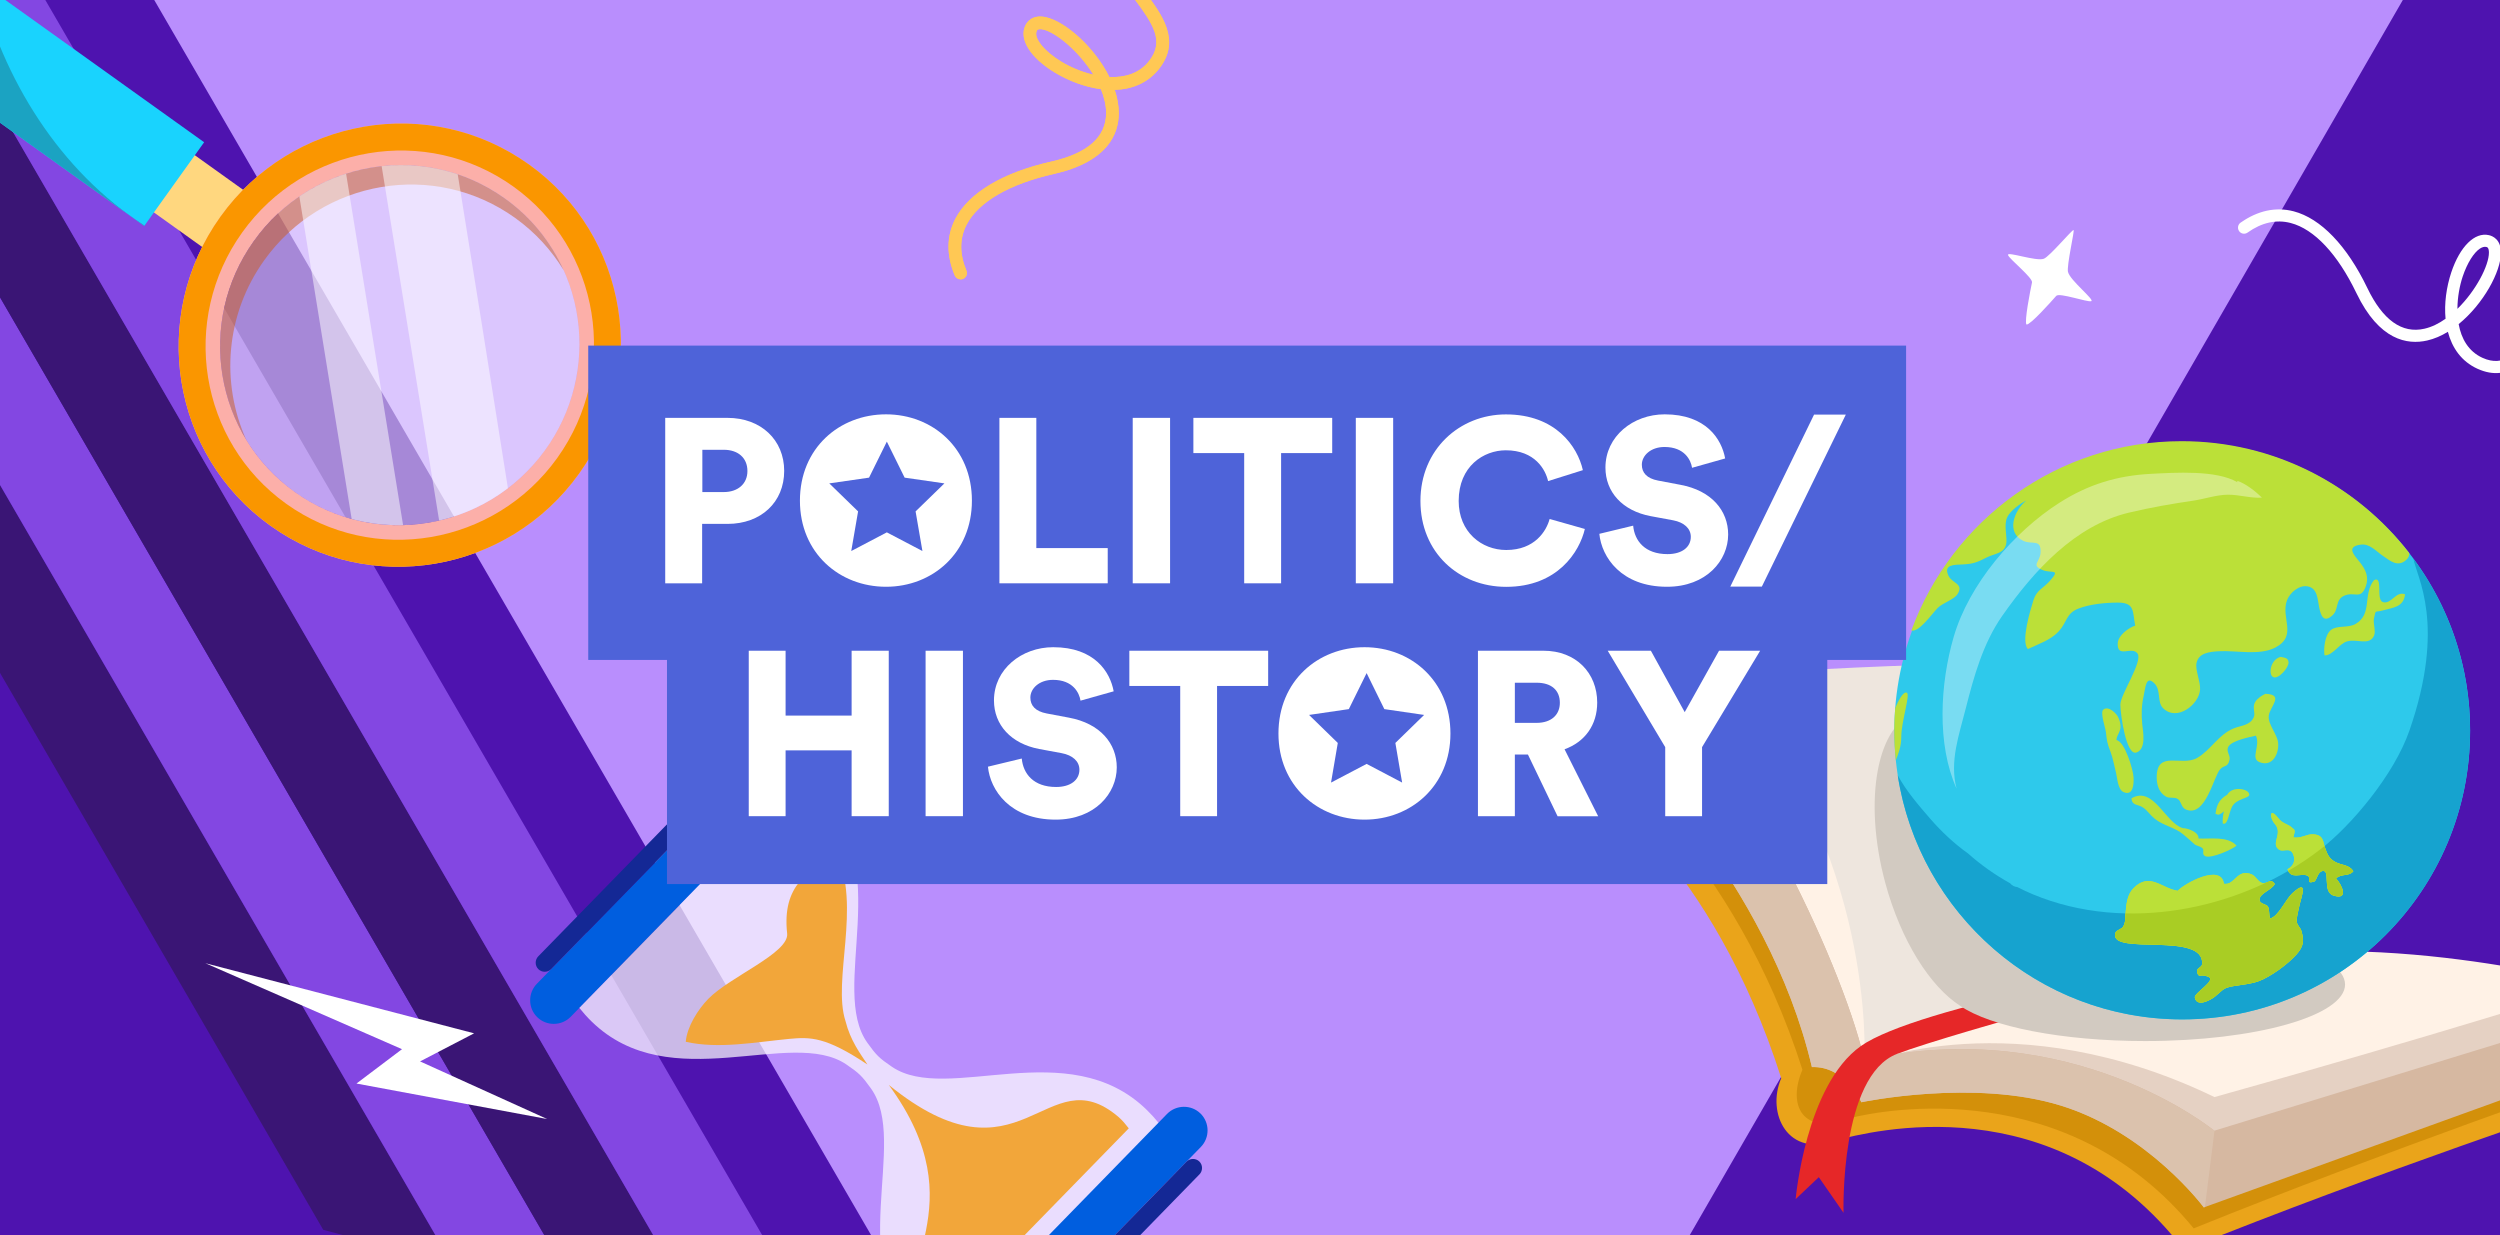 <svg width="340" height="168" viewBox="0 0 340 168" fill="none" xmlns="http://www.w3.org/2000/svg">
<g clip-path="url(#clip0_2669_11791)">
<rect width="340" height="168" fill="#4E13AF"/>
<g filter="url(#filter0_f_2669_11791)">
<circle cx="170" cy="86" r="61" fill="#8448E4"/>
</g>
<path d="M11.564 -3.406L328.752 -3.406L170.158 271.287L11.564 -3.406Z" fill="#B98EFD"/>
<path d="M-59.45 -36.451L-77.001 -41.154L43.961 167.255L61.512 171.958L-59.45 -36.451Z" fill="#3A1575"/>
<path d="M-41.889 -31.745L-59.431 -36.446L61.531 171.963L79.072 176.663L-41.889 -31.745Z" fill="#8347E2"/>
<path d="M-24.348 -27.046L-41.899 -31.748L79.063 176.66L96.604 181.36L-24.348 -27.046Z" fill="#3A1575"/>
<path d="M10.734 -17.645L-6.807 -22.345L114.155 186.063L131.696 190.764L10.734 -17.645Z" fill="#4E13AF"/>
<path d="M-6.807 -22.346L-24.358 -27.048L96.604 181.36L114.155 186.063L-6.807 -22.346Z" fill="#8347E2"/>
<g clip-path="url(#clip1_2669_11791)">
<path d="M29.402 34.954L34.969 27.175L22.974 18.591L17.407 26.37L29.402 34.954Z" fill="#FFD77F"/>
<path d="M78.764 64.398C88.473 50.831 85.421 32.016 71.948 22.374C58.475 12.732 39.682 15.915 29.973 29.482C20.264 43.049 23.316 61.863 36.789 71.504C50.262 81.146 69.055 77.965 78.764 64.398ZM34.547 32.755C42.436 21.732 57.705 19.147 68.651 26.981C79.598 34.815 82.077 50.101 74.189 61.124C66.301 72.146 51.032 74.732 40.085 66.898C29.139 59.065 26.659 43.778 34.547 32.755Z" fill="#FCAFA9"/>
<path d="M78.764 64.398C88.473 50.831 85.421 32.016 71.948 22.374C58.475 12.732 39.682 15.915 29.973 29.482C20.264 43.049 23.316 61.863 36.789 71.504C50.262 81.146 69.055 77.965 78.764 64.398ZM32.943 31.607C41.47 19.692 57.975 16.897 69.809 25.365C81.642 33.833 84.322 50.358 75.795 62.273C67.268 74.189 50.763 76.984 38.929 68.516C27.096 60.046 24.416 43.523 32.943 31.607Z" fill="#FA9600"/>
<path opacity="0.5" d="M37.096 64.37C46.638 73.869 62.107 73.765 71.647 64.14C81.188 54.514 81.186 39.01 71.644 29.512C62.102 20.013 46.633 20.116 37.093 29.742C27.553 39.368 27.554 54.871 37.096 64.37Z" fill="#FEFEFF"/>
<path opacity="0.5" d="M35.935 35.398C43.823 24.375 59.092 21.79 70.039 29.624C72.789 31.592 75.004 34.031 76.656 36.754C74.956 32.966 72.265 29.566 68.651 26.98C57.704 19.146 42.435 21.733 34.547 32.755C28.64 41.009 28.547 51.653 33.468 59.769C30.02 52.081 30.651 42.782 35.935 35.398Z" fill="#CD5A19"/>
<path opacity="0.5" d="M47.07 23.625C44.835 24.339 42.689 25.373 40.712 26.72L47.826 70.58C50.122 71.204 52.48 71.476 54.821 71.415L47.07 23.625Z" fill="white"/>
<path opacity="0.5" d="M59.721 70.793C63.07 70.018 66.271 68.543 69.079 66.401C67.903 58.962 66.721 51.525 65.532 44.088C64.444 37.292 63.348 30.499 62.251 23.707C58.885 22.578 55.354 22.224 51.904 22.598C54.509 38.663 57.115 54.728 59.721 70.793Z" fill="white"/>
<path d="M27.762 19.346L-8.999 -6.96C-11.415 -8.689 -14.784 -8.119 -16.525 -5.686L-18.364 -3.117C-20.104 -0.684 -19.557 2.689 -17.142 4.418L19.619 30.725L27.762 19.346Z" fill="#19D3FE"/>
<path d="M19.657 30.671C8.142 23.278 0.375 10.821 -2.918 -2.609L-8.999 -6.96C-11.415 -8.689 -14.784 -8.119 -16.525 -5.686L-18.364 -3.116C-20.105 -0.684 -19.558 2.69 -17.142 4.419L19.619 30.726L19.657 30.671Z" fill="#1BA3C2"/>
<path d="M5.518 6.576C5.154 6.315 5.071 5.805 5.334 5.438C5.597 5.07 6.106 4.984 6.471 5.245L25.785 19.067C26.15 19.328 26.233 19.838 25.97 20.205C25.707 20.573 25.198 20.659 24.833 20.398L5.518 6.576Z" fill="#19D3FE"/>
</g>
<g clip-path="url(#clip2_2669_11791)">
<path d="M216 106.135C216 106.135 232.863 117.171 242.249 146.63C240.182 151.423 243.17 157.589 249.738 155.06C254.287 153.922 279.52 147.199 297.033 170.006C322.969 159.532 352.561 149.681 352.561 149.681C352.561 149.681 353.653 146.642 353.47 146.506C352.667 145.931 349.176 148.034 347.416 147.234C337.339 142.673 314.782 133.58 300.978 136.625C295.591 137.774 292.727 136.945 292.727 133.977C292.727 131.009 283.571 105.998 276.554 99.547C259.195 99.719 231.765 105.051 220.973 105.216C220.589 105.222 218.061 102.734 217.359 102.853C216.898 102.918 216 106.135 216 106.135Z" fill="#EAA41A"/>
<path d="M217.359 102.847C217.359 102.847 235.746 116.028 245.131 145.487C243.064 150.279 245.102 154.574 251.67 152.045C256.218 150.907 281.179 146.144 298.338 167.056C324.274 156.582 353.476 146.506 353.476 146.506C353.476 146.506 321.634 129.913 303.441 133.93C298.054 135.079 295.19 134.249 295.19 131.282C295.19 128.32 286.035 103.303 279.018 96.846C257.281 97.059 217.359 102.847 217.359 102.847Z" fill="#D3900A"/>
<path d="M279.602 92.356L226.466 95.898C224.423 102.385 247.813 133.941 247.813 133.941C247.813 133.941 249.036 138.189 252.237 144.622L298.308 131.252C293.371 110.406 279.602 92.356 279.602 92.356Z" fill="#FFF2E6"/>
<path d="M298.332 131.394C298.32 131.347 298.308 131.299 298.297 131.252L252.225 144.622C252.308 144.788 252.385 144.948 252.473 145.12C277.364 140.458 300.098 157.566 300.098 157.566C300.098 157.566 311.527 153.881 355 137.229C343.872 131.749 307.741 129.131 298.332 131.394Z" fill="#E5D1C3"/>
<path d="M301.167 153.769L301.144 153.774C301.144 153.774 281.835 137.881 253.554 144.136C250.246 129.919 235.433 99.992 226.461 95.898C223.625 98.167 220.135 100.691 220.135 100.691C220.135 100.691 240.43 119.618 246.419 145.126C250.932 144.936 253.141 149.906 253.141 149.906C253.141 149.906 268.445 146.666 280.341 150.38C292.236 154.094 299.714 164.206 299.714 164.206L299.868 164.153L354.374 144.462L355.006 137.241L301.167 153.769Z" fill="#D6B8A1"/>
<path d="M301.144 153.78C301.144 153.78 281.835 137.887 253.554 144.142C250.246 129.925 235.433 99.998 226.461 95.904C223.625 98.167 220.135 100.691 220.135 100.691C220.135 100.691 240.43 119.617 246.419 145.126C250.932 144.936 253.141 149.906 253.141 149.906C253.141 149.906 268.445 146.666 280.341 150.38C292.236 154.094 299.714 164.206 299.714 164.206L299.868 164.153L301.173 153.774L301.144 153.78Z" fill="#DBC2AD"/>
<path d="M253.554 144.628C253.554 144.628 273.956 136.045 301.167 149.201C330.11 141.145 352.797 133.947 352.797 133.947C352.797 133.947 322.159 125.607 298.332 131.4C274.505 137.188 255.917 143.046 253.554 144.628Z" fill="#FFF2E6"/>
<path d="M253.554 144.142C253.554 144.142 255.238 115.886 234.358 92.019C247.884 90.431 286.631 89.738 286.631 89.738C286.631 89.738 299.313 112.651 298.326 131.4C277.352 136.738 253.554 144.142 253.554 144.142Z" fill="#EEE6DE"/>
<path d="M302.225 130.583C302.225 130.583 265.822 140.351 258.008 143.325C250.193 146.299 250.719 164.941 250.719 164.941L247.358 160.095L244.21 163.075C244.21 163.075 245.563 147.596 253.076 142.264C260.595 136.927 295.237 130.553 302.225 130.583Z" fill="#E62728"/>
<path d="M291.758 126.211C286.619 126.211 281.811 126.614 277.718 127.319C278.007 123.587 277.582 119.197 276.354 114.654C273.276 103.292 266.318 95.295 260.807 96.793C255.297 98.292 253.33 108.724 256.401 120.086C258.533 127.953 262.52 134.197 266.602 136.803C270.654 139.605 280.388 141.584 291.758 141.584C306.767 141.584 318.928 138.142 318.928 133.894C318.928 129.647 306.761 126.211 291.758 126.211Z" fill="#D2CAC1"/>
<path d="M257.63 99.37C257.63 121.057 275.161 138.633 296.785 138.633C318.403 138.633 335.934 121.057 335.934 99.37C335.934 77.683 318.403 60.101 296.785 60.101C275.161 60.106 257.63 77.683 257.63 99.37Z" fill="#2EC9EB"/>
<path d="M315.662 115.441C304.924 123.782 289.2 126.928 276.484 121.632C275.757 121.33 275.042 120.992 274.345 120.637C273.991 120.613 273.642 120.453 273.371 120.121C271.321 118.984 269.407 117.633 267.665 116.081C265.787 114.748 264.027 113.095 262.532 111.372C260.949 109.541 259.26 107.598 258.09 105.436C260.996 124.244 277.21 138.639 296.779 138.639C318.403 138.639 335.933 121.063 335.933 99.376C335.933 90.603 333.063 82.505 328.219 75.971C328.668 78.506 332.708 84.856 327.676 99.376C325.567 105.424 319.773 112.248 315.662 115.441Z" fill="#16A3CF"/>
<path d="M321.072 74.069C322.277 73.903 323.175 74.993 324.091 75.609C325.054 76.261 326.075 77.191 327.233 76.16C327.57 75.864 327.682 75.544 327.664 75.218C320.505 65.965 309.307 60 296.714 60C279.833 60 265.444 70.722 259.945 85.745C260.973 86.023 262.65 83.595 263.501 82.706C264.186 81.989 265.728 81.569 266.212 80.816C267.151 79.371 265.485 79.353 264.989 78.293C264.257 76.729 265.828 76.818 266.992 76.759C268.468 76.688 268.988 76.415 270.288 75.769C271.28 75.278 272.503 75.29 272.816 74.081C273.075 73.068 272.443 71.48 272.993 70.325C273.418 69.431 274.759 68.477 275.58 68.068C273.908 69.425 272.768 72.452 275.196 73.566C276.389 74.111 277.629 73.228 277.517 75.177C277.44 76.474 276.147 76.865 277.836 77.54C279 78.008 280.305 77.28 278.787 78.998C277.836 80.064 276.986 80.224 276.543 81.64C276.153 82.896 274.8 87.285 275.793 88.269C277.192 87.599 278.893 87.06 279.998 85.852C281.162 84.572 280.961 83.405 282.715 82.748C284.274 82.155 286.342 81.954 288.055 81.954C290.382 81.954 290.016 83.222 290.388 85.088C289.508 85.354 288.061 86.415 288.013 87.481C287.919 89.625 289.939 87.795 290.707 88.885C291.463 89.951 288.368 94.453 288.368 95.828C288.374 97.083 289.147 102.871 290.571 102.338C291.923 101.828 291.451 99.518 291.345 98.505C291.209 97.125 291.244 95.952 291.545 94.601C291.793 93.535 291.829 91.71 293.04 92.984C293.92 93.908 293.335 95.466 294.174 96.307C296.058 98.191 299.094 95.798 299.212 93.772C299.271 92.658 298.527 91.124 298.728 90.158C299.017 88.802 300.464 88.648 301.722 88.571C304.126 88.429 307.269 89.193 309.431 88.073C312.52 86.474 310.145 84.015 311.031 81.64C311.409 80.627 312.656 79.531 313.831 79.744C315.207 79.993 315.184 81.539 315.402 82.582C315.627 83.701 316.005 84.821 317.251 83.648C318.107 82.836 317.558 81.539 318.852 81C320.246 80.419 321.043 81.61 321.734 79.786C322.23 78.453 321.71 77.428 320.913 76.433C320.122 75.449 319.041 74.336 321.072 74.069Z" fill="#BBE038"/>
<path d="M307.304 103.659C309.123 104.364 309.98 102.397 309.82 100.981C309.69 99.832 308.421 98.505 308.551 97.35C308.686 96.094 310.742 94.453 308.09 94.358C307.641 94.572 307.009 94.957 306.708 95.466C306.253 96.224 306.779 96.9 306.519 97.522C306.04 98.665 304.782 98.659 303.808 99.05C301.681 99.915 300.701 101.982 298.822 103.072C296.702 104.305 293.323 101.935 293.311 105.709C293.311 106.763 293.63 107.823 294.605 108.356C295.072 108.617 295.704 108.351 296.182 108.665C296.678 108.99 296.631 109.826 297.275 110.092C299.974 111.218 301.037 105.602 301.953 104.607C302.52 103.991 302.963 104.429 303.217 103.339C303.37 102.681 302.65 102.16 303.099 101.491C303.624 100.697 305.946 100.241 306.802 100.051C307.452 101.479 305.999 103.149 307.304 103.659Z" fill="#BBE038"/>
<path d="M288.131 97.67C287.913 97.036 286.702 95.91 286.04 96.52C285.603 96.917 286.336 98.979 286.401 99.565C286.543 100.774 286.572 101.076 287.033 102.255C287.364 103.114 287.547 104.221 287.783 105.116C287.954 105.779 288.007 107.373 288.799 107.722C290.104 108.291 290.216 106.686 290.163 105.708C290.11 104.666 288.988 100.868 287.842 100.643C287.842 99.767 288.858 99.37 288.131 97.67Z" fill="#BBE038"/>
<path d="M299.909 116.436C300.701 116.827 303.648 115.489 304.174 115.009C302.981 113.682 300.653 114.12 298.994 114.037C299.1 113.166 297.499 112.627 296.897 112.633C296.909 112.639 296.915 112.645 296.932 112.645H296.773C296.802 112.639 296.85 112.633 296.897 112.633C294.505 111.994 292.898 106.816 289.886 108.57C289.933 109.594 290.772 109.363 291.433 109.808C292.071 110.24 292.39 110.821 293.04 111.348C294.192 112.284 295.84 112.55 296.926 113.48C297.47 113.931 298.043 114.446 298.503 114.861C298.657 114.991 299.218 115.098 299.496 115.317C299.874 115.631 299.366 116.17 299.909 116.436Z" fill="#BBE038"/>
<path d="M296.932 112.645C296.92 112.645 296.909 112.639 296.897 112.633C296.85 112.633 296.802 112.639 296.773 112.645H296.932Z" fill="#BBE038"/>
<path d="M302.295 111.988C302.975 112.361 303.14 110.477 303.571 109.689C304.174 108.582 305.904 108.582 305.904 108.078C305.904 107.272 303.607 106.828 302.904 108.078C301.675 108.795 301.439 109.666 301.309 110.708C301.581 110.667 301.575 111.105 302.443 110.347C302.325 110.898 302.254 111.395 302.295 111.988Z" fill="#BBE038"/>
<path d="M320.051 118.48C319.454 117.568 318.491 117.704 317.641 117.254C316.708 116.762 316.518 116.128 316.27 115.494C315.886 114.505 316.093 113.593 314.658 113.468C313.689 113.391 313.016 114.067 311.888 113.883C311.965 113.534 312.278 112.87 311.84 112.681C311.25 112.047 310.452 112.088 309.82 111.235C308.58 109.677 308.686 111.283 309.354 112.023C310.517 113.326 308.858 114.63 309.838 115.465C310.441 116.051 311.451 115.044 311.894 116.247C312.207 117.076 311.9 117.793 311.096 118.213C311.581 119.641 312.868 118.729 313.796 119.072C314.422 119.303 313.483 120.275 314.693 119.908C315.095 119.795 315.095 118.735 315.792 118.468C317.074 118.142 315.721 121.282 317.369 121.797C319.501 122.473 318.479 120.281 317.694 119.475C318.432 118.758 319.46 119.244 320.051 118.48Z" fill="#BBE038"/>
<path d="M296.3 121.164C296.253 121.152 296.206 121.146 296.158 121.14C296.153 121.152 296.147 121.152 296.141 121.164H296.3Z" fill="#BBE038"/>
<path d="M298.497 135.665C298.763 137.022 300.594 136.038 301.215 135.547C302.378 134.623 302.26 134.35 303.849 134.095C304.912 133.918 306.135 133.817 307.145 133.45C308.763 132.875 311.167 131.116 312.331 129.789C313.27 128.722 313.382 128.012 312.998 126.637C312.851 126.116 312.472 125.944 312.366 125.411C312.278 124.931 312.549 123.989 312.638 123.515C312.945 121.969 314.061 119.416 311.817 121.436C310.807 122.342 309.939 124.576 308.745 124.919C308.527 124.422 308.692 123.794 308.45 123.32C308.261 122.959 307.363 122.953 307.292 122.431C307.18 121.507 308.988 121.051 309.36 120.216C308.734 119.315 308.391 120.322 307.605 120.068C307.08 119.89 306.773 119.144 306.241 118.918C304.221 118.054 303.973 120.429 302.455 120.192C302.083 117.402 297.133 120.133 296.158 121.146C296.206 121.158 296.253 121.158 296.3 121.17H296.147C296.147 121.158 296.158 121.152 296.164 121.146C293.991 120.826 292.331 118.545 290.134 120.814C289.265 121.709 289.183 123.006 289.076 124.161C289.006 124.913 289.112 125.352 288.757 126.021C288.568 126.382 287.753 126.471 287.653 126.987C287.062 130.002 299.862 126.625 299.49 131.139C299.448 131.619 298.586 131.625 298.84 132.336C299.094 133.041 299.271 132.372 300.364 132.857C301.451 133.337 298.379 135.055 298.497 135.665Z" fill="#BBE038"/>
<path d="M320.051 118.48C319.454 117.568 318.491 117.704 317.641 117.254C316.708 116.762 316.518 116.128 316.27 115.494C315.886 114.505 316.093 113.593 314.658 113.468C313.689 113.391 313.016 114.067 311.888 113.883C311.965 113.534 312.278 112.87 311.84 112.681C311.25 112.047 310.452 112.088 309.82 111.235C308.58 109.677 308.686 111.283 309.354 112.023C310.517 113.326 308.858 114.63 309.838 115.465C310.441 116.051 311.451 115.044 311.894 116.247C312.207 117.076 311.9 117.793 311.096 118.213C311.581 119.641 312.868 118.729 313.796 119.072C314.422 119.303 313.483 120.275 314.693 119.908C315.095 119.795 315.095 118.735 315.792 118.468C317.074 118.142 315.721 121.282 317.369 121.797C319.501 122.473 318.479 120.281 317.694 119.475C318.432 118.758 319.46 119.244 320.051 118.48Z" fill="#BBE038"/>
<path d="M298.497 135.665C298.763 137.022 300.594 136.038 301.215 135.547C302.378 134.623 302.26 134.35 303.849 134.095C304.912 133.918 306.135 133.817 307.145 133.45C308.763 132.875 311.167 131.116 312.331 129.789C313.27 128.722 313.382 128.012 312.998 126.637C312.851 126.116 312.472 125.944 312.366 125.411C312.278 124.931 312.549 123.989 312.638 123.515C312.945 121.969 314.061 119.416 311.817 121.436C310.807 122.342 309.939 124.576 308.745 124.919C308.527 124.422 308.692 123.794 308.45 123.32C308.261 122.959 307.363 122.953 307.292 122.431C307.18 121.507 308.988 121.051 309.36 120.216C308.734 119.315 308.391 120.322 307.605 120.068C307.08 119.89 306.773 119.144 306.241 118.918C304.221 118.054 303.973 120.429 302.455 120.192C302.083 117.402 297.133 120.133 296.158 121.146C296.206 121.158 296.253 121.158 296.3 121.17H296.147C296.147 121.158 296.158 121.152 296.164 121.146C293.991 120.826 292.331 118.545 290.134 120.814C289.265 121.709 289.183 123.006 289.076 124.161C289.006 124.913 289.112 125.352 288.757 126.021C288.568 126.382 287.753 126.471 287.653 126.987C287.062 130.002 299.862 126.625 299.49 131.139C299.448 131.619 298.586 131.625 298.84 132.336C299.094 133.041 299.271 132.372 300.364 132.857C301.451 133.337 298.379 135.055 298.497 135.665Z" fill="#BBE038"/>
<path d="M298.497 135.666C298.763 137.022 300.594 136.039 301.215 135.547C302.378 134.623 302.26 134.35 303.849 134.096C304.912 133.918 306.135 133.817 307.145 133.45C308.763 132.875 311.167 131.116 312.331 129.789C313.27 128.723 313.382 128.012 312.998 126.638C312.851 126.116 312.472 125.945 312.366 125.411C312.278 124.932 312.549 123.99 312.638 123.516C312.945 121.97 314.061 119.416 311.817 121.436C310.807 122.343 309.939 124.576 308.745 124.92C308.527 124.422 308.692 123.794 308.45 123.32C308.261 122.959 307.363 122.953 307.292 122.432C307.18 121.508 308.988 121.051 309.36 120.216C308.881 119.529 308.568 119.95 308.102 120.074C302.201 122.876 295.58 124.375 289.071 124.221C289.006 124.932 289.1 125.364 288.757 126.016C288.568 126.377 287.753 126.466 287.653 126.981C287.062 129.996 299.862 126.62 299.49 131.134C299.448 131.614 298.586 131.62 298.84 132.33C299.094 133.035 299.271 132.366 300.364 132.852C301.451 133.337 298.379 135.055 298.497 135.666Z" fill="#A9CD24"/>
<path d="M257.748 96.295C257.665 97.308 257.624 98.339 257.624 99.37C257.624 100.726 257.689 102.065 257.831 103.386C258.203 102.45 258.575 101.532 258.575 100.187C258.575 98.167 259.827 94.447 259.331 94.21C258.835 93.985 258.167 95.318 257.748 96.295Z" fill="#BBE038"/>
<path d="M309.177 92.096C309.903 92.392 311.256 90.792 311.244 90.105C311.238 89.418 310.559 89.436 310.163 89.335C308.745 89.702 308.456 91.799 309.177 92.096Z" fill="#BBE038"/>
<path d="M320.346 84.863C319.324 85.443 317.842 85.005 317.003 85.68C316.2 86.326 315.987 88.168 316.129 89.128C317.227 89.199 318.131 87.528 319.212 87.226C320.582 86.841 322.201 87.866 322.862 86.468C323.158 85.846 322.709 84.786 322.862 84.104C323.163 82.807 322.898 83.346 324.12 83.002C325.449 82.629 326.885 82.582 327.091 80.829C325.845 80.337 325.243 82.185 324.12 81.901C323.034 81.628 324.191 78.252 322.862 78.897C321.303 80.852 322.691 83.518 320.346 84.863Z" fill="#BBE038"/>
<path d="M320.051 118.48C319.454 117.568 318.491 117.704 317.641 117.254C316.708 116.762 316.518 116.128 316.27 115.494C316.211 115.346 316.176 115.198 316.135 115.062C315.975 115.192 315.822 115.323 315.656 115.441C314.25 116.537 312.756 117.538 311.197 118.445C311.74 119.529 312.921 118.747 313.796 119.067C314.422 119.298 313.483 120.269 314.693 119.902C315.095 119.789 315.095 118.729 315.792 118.462C317.074 118.136 315.721 121.276 317.369 121.792C319.501 122.467 318.479 120.275 317.694 119.469C318.432 118.758 319.46 119.244 320.051 118.48Z" fill="#A9CD24"/>
<path opacity="0.36" d="M272.308 83.749C276.625 77.588 282.207 71.463 289.525 69.721C292.526 69.004 295.385 68.518 298.415 68.068C299.897 67.837 301.433 67.304 302.951 67.28C304.546 67.263 305.999 67.772 307.617 67.683C306.743 66.795 305.39 65.758 304.274 65.397V65.58C301.439 63.904 295.822 64.271 292.508 64.443C287.883 64.686 283.961 65.9 280.063 68.388C273.867 72.345 267.783 79.442 265.698 86.634C263.855 92.978 263.377 101.218 266.094 107.254C265.113 103.534 266.436 99.956 267.352 96.307C268.456 91.959 269.703 87.469 272.308 83.749Z" fill="white"/>
</g>
<g clip-path="url(#clip3_2669_11791)">
<path fill-rule="evenodd" clip-rule="evenodd" d="M73.016 133.79L105.941 100.029C107.177 98.761 109.224 98.732 110.487 99.964C111.758 101.204 111.78 103.25 110.544 104.519L77.619 138.279C76.381 139.546 74.335 139.575 73.064 138.336C71.8 137.103 71.779 135.058 73.016 133.79Z" fill="#005EDF"/>
<path fill-rule="evenodd" clip-rule="evenodd" d="M109.369 105.72C110.022 106.215 110.653 106.76 111.256 107.348C121.954 117.782 112.661 134.45 117.977 141.84C119.175 143.514 119.592 143.92 121.302 145.082C128.825 150.211 145.254 140.505 155.951 150.938C156.555 151.526 157.115 152.143 157.626 152.783L127.048 184.137C126.396 183.642 125.758 183.104 125.155 182.516C114.457 172.082 123.756 155.408 118.441 148.016C117.236 146.335 116.819 145.93 115.116 144.774C107.594 139.646 91.158 149.359 80.46 138.926C79.857 138.338 79.302 137.714 78.791 137.074L109.369 105.72V105.72Z" fill="white" fill-opacity="0.7"/>
<path fill-rule="evenodd" clip-rule="evenodd" d="M152.096 151.89C152.641 152.351 153.08 152.905 153.512 153.454L127.615 180.008C127.056 179.59 126.518 179.136 126.009 178.639C120.294 173.066 133.245 164.396 120.872 147.548C138.92 162.196 142.245 143.505 152.096 151.89Z" fill="#F2A63A"/>
<path fill-rule="evenodd" clip-rule="evenodd" d="M113.764 116.038C117.16 123.316 113.174 133.276 114.989 138.872C115.657 141.534 116.998 143.291 117.973 144.776C112.29 140.978 110.209 141.016 107.292 141.292C102.686 141.734 97.743 142.694 93.264 141.685C93.427 139.636 94.936 137.269 96.326 135.843C99.278 132.817 107.349 129.596 107.052 126.956C106.329 120.331 109.996 118.481 113.764 116.038Z" fill="#F2A63A"/>
<path fill-rule="evenodd" clip-rule="evenodd" d="M74.97 131.786L103.987 102.033C104.458 101.55 104.456 100.761 103.968 100.285C103.487 99.816 102.691 99.827 102.22 100.31L73.203 130.063C72.725 130.553 72.741 131.342 73.222 131.811C73.71 132.288 74.492 132.276 74.97 131.786Z" fill="#142895"/>
<path fill-rule="evenodd" clip-rule="evenodd" d="M130.392 189.745L163.317 155.985C164.553 154.717 164.531 152.671 163.261 151.432C161.998 150.2 159.951 150.229 158.715 151.497L125.79 185.257C124.552 186.524 124.574 188.571 125.839 189.804C127.109 191.043 129.155 191.014 130.392 189.745Z" fill="#005EDF"/>
<path fill-rule="evenodd" clip-rule="evenodd" d="M132.346 187.742L161.363 157.989C161.833 157.506 162.622 157.488 163.111 157.964C163.592 158.433 163.6 159.229 163.13 159.712L134.112 189.465C133.634 189.956 132.845 189.96 132.364 189.49C131.876 189.014 131.868 188.232 132.346 187.742Z" fill="#142895"/>
</g>
<g clip-path="url(#clip4_2669_11791)">
<path d="M259.23 47H80V89.75H259.23V47Z" fill="#4E63D9"/>
<path d="M248.51 77.48H90.71V120.23H248.51V77.48Z" fill="#4E63D9"/>
<path d="M95.49 71.24V79.33H90.47V56.83H98.94C103.51 56.83 106.65 59.85 106.65 64.04C106.65 68.29 103.51 71.25 98.94 71.25H95.49V71.24ZM98.44 66.92C100.34 66.92 101.65 65.81 101.65 64.06C101.65 62.25 100.35 61.17 98.44 61.17H95.52V66.92H98.44Z" fill="white"/>
<path d="M120.5 56.35C126.82 56.35 132.18 60.95 132.18 68.09C132.18 75.2 126.82 79.8 120.5 79.8C114.15 79.8 108.79 75.2 108.79 68.09C108.79 60.95 114.15 56.35 120.5 56.35ZM120.5 74.86C123.61 74.86 126.97 72.77 126.97 68.07C126.97 63.37 123.6 61.25 120.5 61.25C117.36 61.25 113.99 63.38 113.99 68.07C113.99 72.76 117.36 74.86 120.5 74.86Z" fill="white"/>
<path d="M135.92 79.33V56.83H140.94V74.54H150.65V79.33H135.92Z" fill="white"/>
<path d="M154.05 79.33V56.83H159.13V79.33H154.05Z" fill="white"/>
<path d="M174.23 61.62V79.33H169.21V61.62H162.3V56.83H181.18V61.62H174.23V61.62Z" fill="white"/>
<path d="M184.39 79.33V56.83H189.47V79.33H184.39Z" fill="white"/>
<path d="M193.18 68.13C193.18 61.12 198.51 56.36 204.8 56.36C211.56 56.36 214.54 60.71 215.27 63.94L210.54 65.43C210.19 63.88 208.76 61.24 204.79 61.24C201.78 61.24 198.38 63.4 198.38 68.13C198.38 72.35 201.49 74.8 204.85 74.8C208.75 74.8 210.31 72.2 210.75 70.58L215.54 71.94C214.81 75.05 211.83 79.81 204.84 79.81C198.39 79.81 193.18 75.14 193.18 68.13Z" fill="white"/>
<path d="M230.12 63.62C229.96 62.57 229.1 60.79 226.37 60.79C224.5 60.79 223.29 61.96 223.29 63.2C223.29 64.28 223.96 65.07 225.51 65.36L228.52 65.93C232.81 66.72 235.03 69.48 235.03 72.69C235.03 76.21 232.08 79.8 226.71 79.8C220.49 79.8 217.82 75.77 217.51 72.6L222.11 71.49C222.3 73.55 223.7 75.36 226.78 75.36C228.75 75.36 229.95 74.41 229.95 73.01C229.95 71.87 229.03 71.04 227.54 70.76L224.46 70.19C220.65 69.46 218.34 66.92 218.34 63.59C218.34 59.34 222.09 56.35 226.4 56.35C232.02 56.35 234.14 59.71 234.62 62.35L230.12 63.62Z" fill="white"/>
<path d="M239.61 79.78H235.32L246.71 56.39H251.03L239.61 79.78Z" fill="white"/>
<path d="M115.82 111V102.05H106.84V111H101.83V88.5H106.84V97.32H115.82V88.5H120.87V111H115.82Z" fill="white"/>
<path d="M125.88 111V88.5H130.96V111H125.88Z" fill="white"/>
<path d="M146.95 95.29C146.79 94.24 145.93 92.46 143.21 92.46C141.34 92.46 140.13 93.63 140.13 94.87C140.13 95.95 140.8 96.74 142.35 97.03L145.37 97.6C149.65 98.39 151.88 101.15 151.88 104.36C151.88 107.88 148.93 111.47 143.56 111.47C137.34 111.47 134.67 107.44 134.36 104.27L138.96 103.16C139.15 105.22 140.55 107.03 143.63 107.03C145.6 107.03 146.8 106.08 146.8 104.68C146.8 103.54 145.88 102.71 144.39 102.43L141.31 101.86C137.5 101.13 135.18 98.59 135.18 95.26C135.18 91.01 138.93 88.02 143.24 88.02C148.86 88.02 150.98 91.38 151.46 94.02L146.95 95.29Z" fill="white"/>
<path d="M165.52 93.29V111H160.51V93.29H153.59V88.5H172.47V93.29H165.52Z" fill="white"/>
<path d="M185.58 88.02C191.9 88.02 197.26 92.62 197.26 99.76C197.26 106.87 191.9 111.47 185.58 111.47C179.23 111.47 173.87 106.87 173.87 99.76C173.87 92.62 179.23 88.02 185.58 88.02ZM185.58 106.53C188.69 106.53 192.05 104.44 192.05 99.74C192.05 95.04 188.68 92.92 185.58 92.92C182.44 92.92 179.07 95.05 179.07 99.74C179.07 104.43 182.44 106.53 185.58 106.53Z" fill="white"/>
<path d="M207.8 102.62H206.02V111H201V88.5H209.92C214.36 88.5 217.22 91.55 217.22 95.55C217.22 98.6 215.54 100.91 212.78 101.9L217.35 111.01H211.83L207.8 102.62ZM208.97 98.31C211.03 98.31 212.14 97.17 212.14 95.58C212.14 93.9 211.03 92.85 208.97 92.85H206.02V98.31H208.97V98.31Z" fill="white"/>
<path d="M218.65 88.5H224.52L229.12 96.85L233.79 88.5H239.38L231.48 101.61V111H226.47V101.61L218.65 88.5Z" fill="white"/>
<path d="M120.38 77.22C125.411 77.22 129.49 73.141 129.49 68.11C129.49 63.079 125.411 59 120.38 59C115.349 59 111.27 63.079 111.27 68.11C111.27 73.141 115.349 77.22 120.38 77.22Z" fill="white"/>
<path d="M120.61 60.06L123.03 64.96L128.44 65.74L124.52 69.55L125.45 74.94L120.61 72.4L115.77 74.94L116.7 69.55L112.78 65.74L118.19 64.96L120.61 60.06Z" fill="#4E63D9"/>
<path d="M185.63 108.71C190.661 108.71 194.74 104.632 194.74 99.6C194.74 94.569 190.661 90.49 185.63 90.49C180.599 90.49 176.52 94.569 176.52 99.6C176.52 104.632 180.599 108.71 185.63 108.71Z" fill="white"/>
<path d="M185.86 91.54L188.27 96.44L193.68 97.23L189.77 101.04L190.69 106.43L185.86 103.89L181.02 106.43L181.94 101.04L178.03 97.23L183.44 96.44L185.86 91.54Z" fill="#4E63D9"/>
</g>
<path d="M130.64 37.993C130.302 37.993 129.979 37.791 129.844 37.464C128.689 34.679 128.719 32.087 129.934 29.749C131.78 26.212 136.4 23.457 142.949 21.983C147.915 20.866 150.435 18.639 150.435 15.37C150.435 14.305 150.165 13.203 149.722 12.123C147.547 11.84 145.342 10.999 143.451 9.86C140.121 7.842 138.553 5.332 139.453 3.456C139.678 2.987 140.413 1.929 142.251 2.346C144.929 2.949 148.867 6.434 150.878 10.478C152.97 10.567 154.981 10.001 156.316 8.251C158.364 5.578 156.848 3.284 154.208 -0.245C151.695 -3.604 148.845 -7.409 150.502 -12.413C150.652 -12.86 151.14 -13.105 151.59 -12.956C152.04 -12.807 152.288 -12.323 152.138 -11.877C150.758 -7.722 153.218 -4.438 155.588 -1.265C158.064 2.033 160.621 5.451 157.689 9.286C156.158 11.282 153.968 12.146 151.598 12.22C151.95 13.27 152.153 14.328 152.153 15.37C152.153 18.244 150.622 22.012 143.324 23.658C137.278 25.021 133.07 27.463 131.465 30.546C130.49 32.415 130.482 34.523 131.435 36.816C131.615 37.255 131.405 37.754 130.97 37.933C130.865 37.978 130.752 38 130.64 38V37.993ZM141.456 3.962C141.111 3.962 141.036 4.118 141.006 4.193C140.541 5.153 141.981 6.963 144.344 8.393C145.537 9.115 147.089 9.793 148.71 10.165C146.774 7.023 143.661 4.416 141.869 4.014C141.704 3.977 141.569 3.962 141.464 3.962H141.456Z" fill="#FFC854"/>
<path d="M130.64 37.993C130.302 37.993 129.979 37.791 129.844 37.464C128.689 34.679 128.719 32.087 129.934 29.749C131.78 26.212 136.4 23.457 142.949 21.983C147.915 20.866 150.435 18.639 150.435 15.37C150.435 14.305 150.165 13.203 149.722 12.123C147.547 11.84 145.342 10.999 143.451 9.86C140.121 7.842 138.553 5.332 139.453 3.456C139.678 2.987 140.413 1.929 142.251 2.346C144.929 2.949 148.867 6.434 150.878 10.478C152.97 10.567 154.981 10.001 156.316 8.251C158.364 5.578 156.848 3.284 154.208 -0.245C151.695 -3.604 148.845 -7.409 150.502 -12.413C150.652 -12.86 151.14 -13.105 151.59 -12.956C152.04 -12.807 152.288 -12.323 152.138 -11.877C150.758 -7.722 153.218 -4.438 155.588 -1.265C158.064 2.033 160.621 5.451 157.689 9.286C156.158 11.282 153.968 12.146 151.598 12.22C151.95 13.27 152.153 14.328 152.153 15.37C152.153 18.244 150.622 22.012 143.324 23.658C137.278 25.021 133.07 27.463 131.465 30.546C130.49 32.415 130.482 34.523 131.435 36.816C131.615 37.255 131.405 37.754 130.97 37.933C130.865 37.978 130.752 38 130.64 38V37.993ZM141.456 3.962C141.111 3.962 141.036 4.118 141.006 4.193C140.541 5.153 141.981 6.963 144.344 8.393C145.537 9.115 147.089 9.793 148.71 10.165C146.774 7.023 143.661 4.416 141.869 4.014C141.704 3.977 141.569 3.962 141.464 3.962H141.456Z" fill="#FFC854"/>
<path d="M74.415 152.188L48.48 147.362L54.673 142.688L27.927 130.996L64.478 140.532L57.129 144.352L74.415 152.188Z" fill="white"/>
<g clip-path="url(#clip5_2669_11791)">
<path d="M281.248 37.008C281.044 36.121 282.163 31.378 282.006 31.288C281.828 31.191 278.777 34.86 277.969 35.186C276.938 35.595 272.932 34.148 273.089 34.683C273.249 35.222 276.485 37.775 276.352 38.416C276.116 39.521 275.285 43.737 275.602 44.138C276.111 44.217 278.919 41.07 279.647 40.241C280.073 39.759 283.899 41.134 284.409 40.96C284.919 40.794 281.519 38.125 281.257 37.001L281.248 37.008Z" fill="white"/>
</g>
<g clip-path="url(#clip6_2669_11791)">
<path d="M342.501 49.754C340.94 50.777 339.161 51.157 336.946 50.156C334.751 49.159 333.485 47.306 332.91 45.128C332.008 45.676 331.062 46.091 330.089 46.31C327.407 46.923 323.564 46.297 320.48 39.876C317.92 34.555 314.741 31.161 311.529 30.327C309.578 29.82 307.597 30.256 305.664 31.634C305.29 31.896 304.782 31.81 304.52 31.435C304.261 31.066 304.341 30.552 304.711 30.284C307.071 28.635 309.493 28.107 311.934 28.737C315.625 29.702 319.184 33.402 321.956 39.165C324.056 43.539 326.675 45.403 329.72 44.706C330.714 44.482 331.684 44 332.596 43.351C332.396 41.277 332.713 39.044 333.372 37.048C334.548 33.526 336.556 31.535 338.493 31.982C338.981 32.09 340.124 32.546 340.128 34.346C340.139 36.962 337.722 41.358 334.378 44.08C334.735 46.042 335.699 47.786 337.611 48.661C340.545 49.993 342.363 48.101 345.089 44.904C347.692 41.856 350.631 38.4 355.658 38.882C356.113 38.925 356.442 39.325 356.4 39.78C356.357 40.235 355.96 40.564 355.505 40.52C351.332 40.119 348.795 43.098 346.337 45.975C345.127 47.391 343.895 48.84 342.489 49.761L342.501 49.754ZM337.271 33.809C336.443 34.352 335.55 35.757 334.937 37.578C334.512 38.839 334.217 40.417 334.209 42.003C336.733 39.537 338.499 36.097 338.494 34.349C338.491 33.667 338.25 33.612 338.147 33.585C337.876 33.523 337.581 33.606 337.271 33.809Z" fill="white"/>
</g>
</g>
<defs>
<filter id="filter0_f_2669_11791" x="79" y="-5" width="182" height="182" filterUnits="userSpaceOnUse" color-interpolation-filters="sRGB">
<feFlood flood-opacity="0" result="BackgroundImageFix"/>
<feBlend mode="normal" in="SourceGraphic" in2="BackgroundImageFix" result="shape"/>
<feGaussianBlur stdDeviation="15" result="effect1_foregroundBlur_2669_11791"/>
</filter>
<clipPath id="clip0_2669_11791">
<rect width="340" height="168" fill="white"/>
</clipPath>
<clipPath id="clip1_2669_11791">
<rect width="60.415" height="118.277" fill="white" transform="translate(96.344 39.832) rotate(125.588)"/>
</clipPath>
<clipPath id="clip2_2669_11791">
<rect width="139" height="110" fill="white" transform="translate(216 60)"/>
</clipPath>
<clipPath id="clip3_2669_11791">
<rect width="53.599" height="85.079" fill="white" transform="translate(69 134.373) rotate(-45.718)"/>
</clipPath>
<clipPath id="clip4_2669_11791">
<rect width="179.23" height="73.23" fill="white" transform="translate(80 47)"/>
</clipPath>
<clipPath id="clip5_2669_11791">
<rect width="12" height="13" fill="white" transform="translate(280.196 29) rotate(51.657)"/>
</clipPath>
<clipPath id="clip6_2669_11791">
<rect width="39" height="37" fill="white" transform="translate(304.049 30.718) rotate(-33.245)"/>
</clipPath>
</defs>
</svg>
